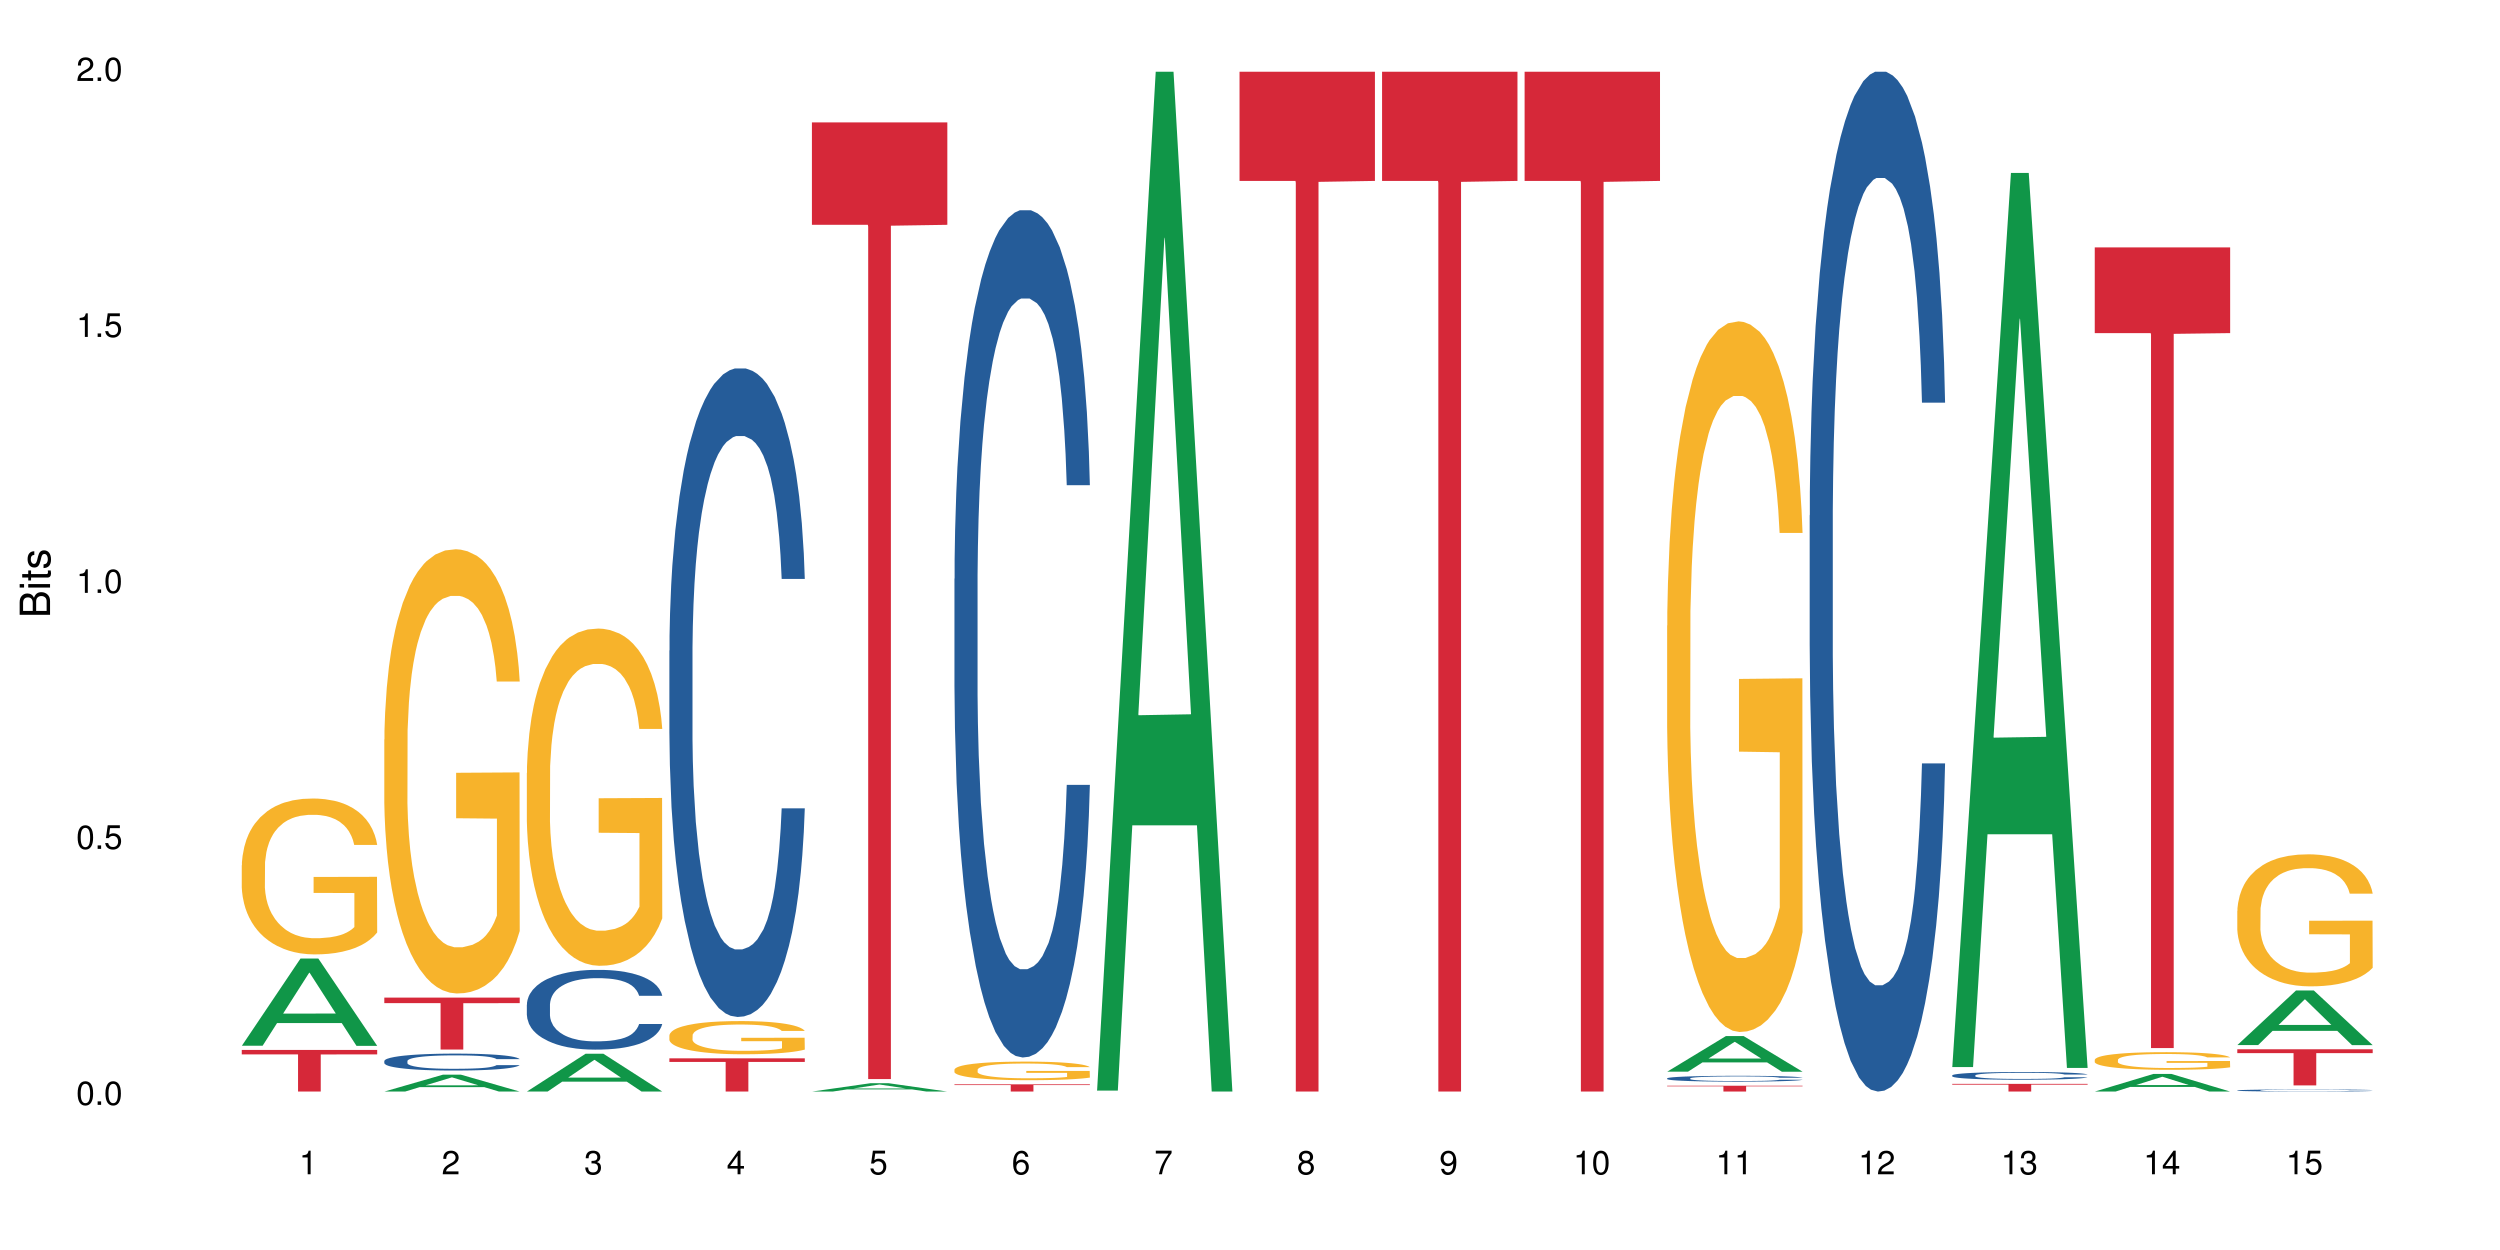 <?xml version="1.0" encoding="UTF-8"?>
<svg xmlns="http://www.w3.org/2000/svg" xmlns:xlink="http://www.w3.org/1999/xlink" width="720pt" height="360pt" viewBox="0 0 720 360" version="1.1">
<defs>
<g>
<symbol overflow="visible" id="glyph0-0">
<path style="stroke:none;" d=""/>
</symbol>
<symbol overflow="visible" id="glyph0-1">
<path style="stroke:none;" d="M 2.641 -6.797 C 2 -6.797 1.422 -6.531 1.078 -6.047 C 0.641 -5.453 0.406 -4.547 0.406 -3.297 C 0.406 -1 1.188 0.219 2.641 0.219 C 4.078 0.219 4.859 -1 4.859 -3.234 C 4.859 -4.562 4.656 -5.438 4.203 -6.047 C 3.844 -6.531 3.281 -6.797 2.641 -6.797 Z M 2.641 -6.047 C 3.547 -6.047 4 -5.125 4 -3.312 C 4 -1.375 3.562 -0.484 2.625 -0.484 C 1.734 -0.484 1.281 -1.422 1.281 -3.281 C 1.281 -5.141 1.734 -6.047 2.641 -6.047 Z M 2.641 -6.047 "/>
</symbol>
<symbol overflow="visible" id="glyph0-2">
<path style="stroke:none;" d="M 1.828 -1 L 0.828 -1 L 0.828 0 L 1.828 0 Z M 1.828 -1 "/>
</symbol>
<symbol overflow="visible" id="glyph0-3">
<path style="stroke:none;" d="M 4.562 -6.797 L 1.062 -6.797 L 0.547 -3.094 L 1.328 -3.094 C 1.719 -3.562 2.047 -3.734 2.578 -3.734 C 3.484 -3.734 4.062 -3.109 4.062 -2.094 C 4.062 -1.125 3.484 -0.531 2.578 -0.531 C 1.828 -0.531 1.375 -0.906 1.188 -1.672 L 0.328 -1.672 C 0.453 -1.109 0.547 -0.844 0.75 -0.594 C 1.125 -0.078 1.828 0.219 2.594 0.219 C 3.969 0.219 4.922 -0.781 4.922 -2.219 C 4.922 -3.562 4.031 -4.484 2.719 -4.484 C 2.25 -4.484 1.859 -4.359 1.469 -4.062 L 1.734 -5.969 L 4.562 -5.969 Z M 4.562 -6.797 "/>
</symbol>
<symbol overflow="visible" id="glyph0-4">
<path style="stroke:none;" d="M 2.484 -4.844 L 2.484 0 L 3.328 0 L 3.328 -6.797 L 2.766 -6.797 C 2.469 -5.75 2.281 -5.609 0.984 -5.453 L 0.984 -4.844 Z M 2.484 -4.844 "/>
</symbol>
<symbol overflow="visible" id="glyph0-5">
<path style="stroke:none;" d="M 4.859 -0.828 L 1.281 -0.828 C 1.359 -1.391 1.672 -1.75 2.5 -2.234 L 3.469 -2.75 C 4.406 -3.266 4.906 -3.969 4.906 -4.812 C 4.906 -5.375 4.672 -5.906 4.266 -6.266 C 3.859 -6.625 3.375 -6.797 2.719 -6.797 C 1.859 -6.797 1.219 -6.5 0.844 -5.922 C 0.609 -5.562 0.5 -5.125 0.484 -4.438 L 1.328 -4.438 C 1.359 -4.906 1.406 -5.188 1.531 -5.406 C 1.75 -5.812 2.188 -6.062 2.703 -6.062 C 3.469 -6.062 4.031 -5.516 4.031 -4.781 C 4.031 -4.25 3.719 -3.797 3.125 -3.438 L 2.234 -2.938 C 0.812 -2.141 0.406 -1.5 0.328 0 L 4.859 0 Z M 4.859 -0.828 "/>
</symbol>
<symbol overflow="visible" id="glyph0-6">
<path style="stroke:none;" d="M 2.125 -3.125 L 2.578 -3.125 C 3.516 -3.125 3.984 -2.703 3.984 -1.891 C 3.984 -1.031 3.469 -0.531 2.578 -0.531 C 1.656 -0.531 1.203 -0.984 1.156 -1.969 L 0.312 -1.969 C 0.344 -1.422 0.438 -1.078 0.609 -0.766 C 0.953 -0.109 1.625 0.219 2.547 0.219 C 3.953 0.219 4.859 -0.609 4.859 -1.906 C 4.859 -2.766 4.516 -3.25 3.703 -3.516 C 4.344 -3.766 4.656 -4.25 4.656 -4.938 C 4.656 -6.109 3.875 -6.797 2.578 -6.797 C 1.203 -6.797 0.484 -6.047 0.453 -4.609 L 1.297 -4.609 C 1.312 -5.016 1.344 -5.25 1.453 -5.453 C 1.641 -5.828 2.062 -6.062 2.594 -6.062 C 3.344 -6.062 3.797 -5.625 3.797 -4.906 C 3.797 -4.422 3.609 -4.141 3.25 -3.984 C 3.016 -3.891 2.719 -3.844 2.125 -3.844 Z M 2.125 -3.125 "/>
</symbol>
<symbol overflow="visible" id="glyph0-7">
<path style="stroke:none;" d="M 3.141 -1.625 L 3.141 0 L 3.984 0 L 3.984 -1.625 L 4.984 -1.625 L 4.984 -2.391 L 3.984 -2.391 L 3.984 -6.797 L 3.359 -6.797 L 0.266 -2.516 L 0.266 -1.625 Z M 3.141 -2.391 L 1 -2.391 L 3.141 -5.359 Z M 3.141 -2.391 "/>
</symbol>
<symbol overflow="visible" id="glyph0-8">
<path style="stroke:none;" d="M 4.781 -5.031 C 4.609 -6.141 3.891 -6.797 2.844 -6.797 C 2.094 -6.797 1.422 -6.438 1.031 -5.828 C 0.609 -5.172 0.406 -4.344 0.406 -3.094 C 0.406 -1.953 0.578 -1.234 0.984 -0.625 C 1.359 -0.078 1.953 0.219 2.703 0.219 C 3.984 0.219 4.922 -0.734 4.922 -2.078 C 4.922 -3.344 4.062 -4.234 2.844 -4.234 C 2.172 -4.234 1.641 -3.969 1.281 -3.469 C 1.281 -5.125 1.828 -6.047 2.797 -6.047 C 3.391 -6.047 3.797 -5.672 3.938 -5.031 Z M 2.734 -3.484 C 3.547 -3.484 4.062 -2.922 4.062 -2 C 4.062 -1.156 3.484 -0.531 2.703 -0.531 C 1.922 -0.531 1.328 -1.188 1.328 -2.047 C 1.328 -2.891 1.906 -3.484 2.734 -3.484 Z M 2.734 -3.484 "/>
</symbol>
<symbol overflow="visible" id="glyph0-9">
<path style="stroke:none;" d="M 4.984 -6.797 L 0.438 -6.797 L 0.438 -5.969 L 4.109 -5.969 C 2.5 -3.656 1.828 -2.234 1.328 0 L 2.219 0 C 2.594 -2.172 3.453 -4.047 4.984 -6.094 Z M 4.984 -6.797 "/>
</symbol>
<symbol overflow="visible" id="glyph0-10">
<path style="stroke:none;" d="M 3.75 -3.578 C 4.453 -4 4.688 -4.344 4.688 -4.984 C 4.688 -6.047 3.844 -6.797 2.641 -6.797 C 1.438 -6.797 0.594 -6.047 0.594 -4.984 C 0.594 -4.359 0.828 -4.016 1.516 -3.578 C 0.734 -3.203 0.359 -2.641 0.359 -1.891 C 0.359 -0.641 1.297 0.219 2.641 0.219 C 3.984 0.219 4.922 -0.641 4.922 -1.875 C 4.922 -2.641 4.531 -3.203 3.75 -3.578 Z M 2.641 -6.047 C 3.359 -6.047 3.812 -5.625 3.812 -4.969 C 3.812 -4.344 3.344 -3.922 2.641 -3.922 C 1.922 -3.922 1.453 -4.344 1.453 -4.984 C 1.453 -5.625 1.922 -6.047 2.641 -6.047 Z M 2.641 -3.203 C 3.484 -3.203 4.062 -2.672 4.062 -1.875 C 4.062 -1.062 3.484 -0.531 2.625 -0.531 C 1.797 -0.531 1.219 -1.078 1.219 -1.875 C 1.219 -2.672 1.797 -3.203 2.641 -3.203 Z M 2.641 -3.203 "/>
</symbol>
<symbol overflow="visible" id="glyph0-11">
<path style="stroke:none;" d="M 0.516 -1.547 C 0.672 -0.438 1.406 0.219 2.438 0.219 C 3.188 0.219 3.859 -0.141 4.266 -0.75 C 4.688 -1.406 4.891 -2.25 4.891 -3.484 C 4.891 -4.625 4.703 -5.359 4.312 -5.953 C 3.938 -6.5 3.344 -6.797 2.594 -6.797 C 1.297 -6.797 0.359 -5.844 0.359 -4.516 C 0.359 -3.25 1.234 -2.344 2.453 -2.344 C 3.094 -2.344 3.562 -2.578 4.016 -3.109 C 4 -1.453 3.469 -0.531 2.5 -0.531 C 1.906 -0.531 1.484 -0.906 1.359 -1.547 Z M 2.578 -6.062 C 3.375 -6.062 3.969 -5.406 3.969 -4.531 C 3.969 -3.688 3.375 -3.094 2.547 -3.094 C 1.734 -3.094 1.234 -3.672 1.234 -4.578 C 1.234 -5.438 1.797 -6.062 2.578 -6.062 Z M 2.578 -6.062 "/>
</symbol>
<symbol overflow="visible" id="glyph1-0">
<path style="stroke:none;" d=""/>
</symbol>
<symbol overflow="visible" id="glyph1-1">
<path style="stroke:none;" d="M 0 -0.953 L 0 -4.891 C 0 -5.719 -0.234 -6.344 -0.734 -6.797 C -1.188 -7.234 -1.812 -7.469 -2.5 -7.469 C -3.547 -7.469 -4.188 -7 -4.625 -5.875 C -4.984 -6.672 -5.641 -7.094 -6.531 -7.094 C -7.156 -7.094 -7.734 -6.859 -8.141 -6.391 C -8.562 -5.938 -8.75 -5.344 -8.75 -4.5 L -8.75 -0.953 Z M -4.984 -2.062 L -7.766 -2.062 L -7.766 -4.219 C -7.766 -4.844 -7.688 -5.203 -7.453 -5.5 C -7.219 -5.812 -6.859 -5.969 -6.375 -5.969 C -5.906 -5.969 -5.531 -5.812 -5.297 -5.5 C -5.062 -5.203 -4.984 -4.844 -4.984 -4.219 Z M -0.984 -2.062 L -4 -2.062 L -4 -4.781 C -4 -5.328 -3.859 -5.688 -3.578 -5.953 C -3.297 -6.219 -2.922 -6.359 -2.484 -6.359 C -2.062 -6.359 -1.688 -6.219 -1.406 -5.953 C -1.109 -5.688 -0.984 -5.328 -0.984 -4.781 Z M -0.984 -2.062 "/>
</symbol>
<symbol overflow="visible" id="glyph1-2">
<path style="stroke:none;" d="M -6.281 -1.797 L -6.281 -0.797 L 0 -0.797 L 0 -1.797 Z M -8.75 -1.797 L -8.75 -0.797 L -7.484 -0.797 L -7.484 -1.797 Z M -8.75 -1.797 "/>
</symbol>
<symbol overflow="visible" id="glyph1-3">
<path style="stroke:none;" d="M -6.281 -3.047 L -6.281 -2.016 L -8.016 -2.016 L -8.016 -1.016 L -6.281 -1.016 L -6.281 -0.172 L -5.469 -0.172 L -5.469 -1.016 L -0.719 -1.016 C -0.078 -1.016 0.281 -1.453 0.281 -2.234 C 0.281 -2.469 0.25 -2.719 0.188 -3.047 L -0.641 -3.047 C -0.609 -2.922 -0.594 -2.766 -0.594 -2.562 C -0.594 -2.141 -0.719 -2.016 -1.156 -2.016 L -5.469 -2.016 L -5.469 -3.047 Z M -6.281 -3.047 "/>
</symbol>
<symbol overflow="visible" id="glyph1-4">
<path style="stroke:none;" d="M -4.531 -5.25 C -5.766 -5.25 -6.469 -4.422 -6.469 -2.969 C -6.469 -1.516 -5.719 -0.562 -4.547 -0.562 C -3.562 -0.562 -3.094 -1.062 -2.734 -2.562 L -2.516 -3.484 C -2.344 -4.188 -2.094 -4.469 -1.625 -4.469 C -1.047 -4.469 -0.641 -3.875 -0.641 -3 C -0.641 -2.453 -0.797 -2 -1.062 -1.75 C -1.25 -1.594 -1.422 -1.531 -1.875 -1.469 L -1.875 -0.406 C -0.422 -0.453 0.281 -1.266 0.281 -2.922 C 0.281 -4.5 -0.5 -5.516 -1.719 -5.516 C -2.656 -5.516 -3.172 -4.984 -3.469 -3.734 L -3.703 -2.766 C -3.891 -1.953 -4.156 -1.609 -4.594 -1.609 C -5.172 -1.609 -5.547 -2.125 -5.547 -2.938 C -5.547 -3.75 -5.203 -4.172 -4.531 -4.203 Z M -4.531 -5.25 "/>
</symbol>
</g>
</defs>
<g id="surface24234">
<rect x="0" y="0" width="720" height="360" style="fill:rgb(100%,100%,100%);fill-opacity:1;stroke:none;"/>
<path style=" stroke:none;fill-rule:nonzero;fill:rgb(6.275%,58.824%,28.235%);fill-opacity:1;" d="M 69.629 301.18 L 69.672 301.156 L 86.547 276.051 L 91.672 276.051 L 108.629 301.203 L 102.668 301.203 L 98.418 294.637 L 79.797 294.637 L 75.629 301.18 L 69.629 301.18 L 81.586 291.922 L 96.711 291.898 L 89.172 280.16 L 89.086 280.137 L 89.004 280.207 L 81.547 291.898 L 81.586 291.922 Z M 69.629 301.18 "/>
<path style=" stroke:none;fill-rule:nonzero;fill:rgb(96.863%,70.196%,16.863%);fill-opacity:1;" d="M 69.629 249.199 L 69.676 249.16 L 69.676 248.34 L 69.867 246.492 L 70.344 243.949 L 70.961 241.859 L 71.625 240.219 L 72.055 239.359 L 72.77 238.129 L 73.387 237.227 L 74.957 235.379 L 76.953 233.656 L 78.047 232.922 L 79.285 232.223 L 81.043 231.445 L 81.852 231.156 L 84.324 230.5 L 87.133 230.09 L 90.223 229.969 L 91.648 230.008 L 93.598 230.172 L 96.262 230.625 L 97.785 231.035 L 98.973 231.445 L 100.211 231.977 L 101.73 232.797 L 103.16 233.781 L 104.301 234.766 L 105.441 235.996 L 106.391 237.309 L 107.199 238.742 L 107.914 240.465 L 108.344 241.902 L 108.629 243.336 L 102.016 243.336 L 101.637 241.902 L 101.207 240.793 L 100.496 239.441 L 99.781 238.457 L 99.066 237.676 L 97.738 236.609 L 96.594 235.953 L 95.168 235.379 L 93.789 235.012 L 92.219 234.766 L 91.27 234.684 L 88.746 234.684 L 86.465 234.969 L 85.133 235.297 L 84.184 235.625 L 82.852 236.242 L 82.043 236.734 L 81.566 237.062 L 80.141 238.332 L 79.188 239.48 L 78.664 240.262 L 78 241.492 L 77.523 242.598 L 77 244.238 L 76.715 245.469 L 76.336 248.258 L 76.289 255.637 L 76.43 257.195 L 76.715 258.879 L 77.098 260.355 L 77.668 261.914 L 78.238 263.102 L 79.234 264.699 L 80.094 265.766 L 80.758 266.465 L 82.043 267.57 L 82.566 267.941 L 83.801 268.68 L 85.086 269.254 L 86.656 269.746 L 87.844 269.992 L 89.746 270.195 L 92.172 270.195 L 95.027 269.949 L 96.832 269.621 L 98.07 269.293 L 98.879 269.008 L 99.875 268.555 L 100.59 268.145 L 101.258 267.695 L 102.062 266.996 L 102.062 257.195 L 90.316 257.156 L 90.316 252.562 L 108.578 252.523 L 108.629 268.555 L 107.629 269.664 L 106.391 270.73 L 105.203 271.551 L 103.965 272.246 L 102.207 273.027 L 100.781 273.52 L 98.594 274.09 L 96.594 274.461 L 94.504 274.707 L 92.648 274.828 L 90.461 274.871 L 88.512 274.789 L 86.418 274.543 L 84.754 274.215 L 83.23 273.805 L 81.711 273.273 L 79.809 272.41 L 78.57 271.715 L 77.285 270.852 L 76.004 269.828 L 74.859 268.719 L 74.102 267.859 L 73.34 266.875 L 72.531 265.645 L 71.77 264.25 L 71.199 262.98 L 70.676 261.543 L 70.297 260.191 L 69.914 258.344 L 69.723 256.867 L 69.629 255.598 Z M 69.629 249.199 "/>
<path style=" stroke:none;fill-rule:nonzero;fill:rgb(83.922%,15.686%,22.353%);fill-opacity:1;" d="M 69.629 302.383 L 108.629 302.383 L 108.629 303.668 L 92.375 303.68 L 92.375 314.371 L 85.836 314.371 L 85.836 303.688 L 85.742 303.668 L 69.629 303.668 Z M 69.629 302.383 "/>
<path style=" stroke:none;fill-rule:nonzero;fill:rgb(6.275%,58.824%,28.235%);fill-opacity:1;" d="M 110.68 314.367 L 110.723 314.363 L 127.598 309.496 L 132.719 309.496 L 149.68 314.371 L 143.719 314.371 L 139.469 313.098 L 120.848 313.098 L 116.68 314.367 L 110.68 314.367 L 122.637 312.574 L 137.762 312.566 L 130.223 310.293 L 130.137 310.289 L 130.055 310.305 L 122.598 312.566 L 122.637 312.574 Z M 110.68 314.367 "/>
<path style=" stroke:none;fill-rule:nonzero;fill:rgb(14.51%,36.078%,60%);fill-opacity:1;" d="M 110.68 305.566 L 110.727 305.562 L 110.727 305.453 L 110.871 305.285 L 111.203 305.07 L 111.535 304.926 L 112.391 304.66 L 113.582 304.406 L 114.816 304.211 L 115.723 304.094 L 116.531 304.008 L 118.383 303.84 L 119.574 303.758 L 120.859 303.68 L 122.426 303.605 L 123.57 303.562 L 126.137 303.488 L 128.039 303.457 L 129.512 303.445 L 132.699 303.445 L 134.602 303.465 L 135.98 303.484 L 137.504 303.52 L 138.789 303.562 L 141.023 303.66 L 143.02 303.785 L 143.922 303.855 L 145.352 303.992 L 146.445 304.125 L 147.207 304.242 L 148.062 304.406 L 148.82 304.609 L 149.395 304.836 L 149.68 305.027 L 143.02 305.027 L 142.688 304.848 L 142.305 304.711 L 141.594 304.527 L 140.879 304.398 L 139.883 304.27 L 138.977 304.184 L 137.742 304.102 L 136.648 304.047 L 135.504 304.008 L 134.41 303.98 L 132.32 303.953 L 129.895 303.953 L 128.988 303.961 L 127.137 303.996 L 126.137 304.027 L 124.711 304.09 L 123.711 304.148 L 122.523 304.238 L 121.715 304.312 L 120.715 304.43 L 120 304.531 L 119.191 304.68 L 118.719 304.789 L 118.289 304.914 L 117.91 305.062 L 117.625 305.219 L 117.434 305.383 L 117.34 305.543 L 117.34 306.234 L 117.434 306.395 L 117.672 306.582 L 118.289 306.852 L 119.191 307.09 L 120.238 307.277 L 121.238 307.41 L 121.809 307.473 L 122.57 307.543 L 123.758 307.633 L 125.473 307.723 L 126.469 307.758 L 127.992 307.793 L 129.562 307.809 L 131.652 307.809 L 133.508 307.793 L 134.746 307.77 L 136.027 307.734 L 137.789 307.66 L 138.883 307.586 L 139.832 307.504 L 140.547 307.418 L 141.023 307.348 L 141.734 307.211 L 142.305 307.059 L 142.734 306.902 L 143.02 306.75 L 149.68 306.75 L 149.395 306.93 L 148.965 307.102 L 148.535 307.23 L 147.871 307.387 L 147.109 307.523 L 146.016 307.68 L 145.113 307.785 L 143.922 307.895 L 142.828 307.98 L 141.641 308.055 L 139.883 308.145 L 138.738 308.188 L 137.504 308.23 L 136.027 308.266 L 134.176 308.297 L 132.176 308.312 L 130.32 308.316 L 128.324 308.309 L 126.852 308.293 L 124.898 308.25 L 122.473 308.172 L 120.715 308.086 L 119.336 308 L 118.148 307.914 L 116.816 307.793 L 115.102 307.598 L 114.059 307.445 L 113.344 307.32 L 112.535 307.148 L 111.965 306.992 L 111.297 306.742 L 110.824 306.426 L 110.68 306.18 Z M 110.68 305.566 "/>
<path style=" stroke:none;fill-rule:nonzero;fill:rgb(96.863%,70.196%,16.863%);fill-opacity:1;" d="M 110.68 212.984 L 110.727 212.867 L 110.727 210.531 L 110.918 205.273 L 111.395 198.027 L 112.012 192.07 L 112.676 187.395 L 113.105 184.941 L 113.82 181.438 L 114.438 178.867 L 116.008 173.609 L 118.004 168.699 L 119.098 166.598 L 120.336 164.613 L 122.094 162.391 L 122.902 161.574 L 125.375 159.703 L 128.18 158.535 L 131.273 158.184 L 132.699 158.301 L 134.648 158.77 L 137.312 160.055 L 138.836 161.223 L 140.023 162.391 L 141.262 163.91 L 142.781 166.246 L 144.207 169.051 L 145.352 171.855 L 146.492 175.359 L 147.441 179.102 L 148.25 183.188 L 148.965 188.098 L 149.395 192.188 L 149.68 196.277 L 143.066 196.277 L 142.688 192.188 L 142.258 189.031 L 141.547 185.176 L 140.832 182.371 L 140.117 180.152 L 138.789 177.113 L 137.645 175.246 L 136.219 173.609 L 134.84 172.559 L 133.27 171.855 L 132.32 171.621 L 129.797 171.621 L 127.516 172.441 L 126.184 173.375 L 125.234 174.309 L 123.902 176.062 L 123.094 177.465 L 122.617 178.398 L 121.191 182.02 L 120.238 185.293 L 119.715 187.512 L 119.051 191.02 L 118.574 194.172 L 118.051 198.848 L 117.766 202.352 L 117.387 210.297 L 117.34 231.328 L 117.48 235.766 L 117.766 240.559 L 118.148 244.766 L 118.719 249.203 L 119.289 252.594 L 120.285 257.148 L 121.145 260.188 L 121.809 262.172 L 123.094 265.328 L 123.617 266.379 L 124.852 268.484 L 126.137 270.117 L 127.707 271.52 L 128.895 272.223 L 130.797 272.805 L 133.223 272.805 L 136.078 272.105 L 137.883 271.172 L 139.121 270.234 L 139.93 269.418 L 140.926 268.133 L 141.641 266.965 L 142.305 265.68 L 143.113 263.691 L 143.113 235.766 L 131.367 235.652 L 131.367 222.566 L 149.629 222.449 L 149.68 268.133 L 148.68 271.285 L 147.441 274.324 L 146.254 276.66 L 145.016 278.648 L 143.258 280.867 L 141.832 282.27 L 139.645 283.906 L 137.645 284.957 L 135.555 285.66 L 133.699 286.008 L 131.512 286.125 L 129.562 285.891 L 127.469 285.191 L 125.805 284.258 L 124.281 283.086 L 122.762 281.57 L 120.859 279.117 L 119.621 277.129 L 118.336 274.676 L 117.055 271.754 L 115.91 268.602 L 115.152 266.145 L 114.391 263.344 L 113.582 259.836 L 112.82 255.863 L 112.25 252.242 L 111.727 248.152 L 111.348 244.297 L 110.965 239.039 L 110.773 234.832 L 110.68 231.211 Z M 110.68 212.984 "/>
<path style=" stroke:none;fill-rule:nonzero;fill:rgb(83.922%,15.686%,22.353%);fill-opacity:1;" d="M 110.68 287.305 L 149.68 287.305 L 149.68 288.906 L 133.426 288.922 L 133.426 302.266 L 126.887 302.266 L 126.887 288.934 L 126.793 288.906 L 110.68 288.906 Z M 110.68 287.305 "/>
<path style=" stroke:none;fill-rule:nonzero;fill:rgb(6.275%,58.824%,28.235%);fill-opacity:1;" d="M 151.73 314.359 L 151.773 314.352 L 168.648 303.477 L 173.77 303.477 L 190.73 314.371 L 184.77 314.371 L 180.52 311.527 L 161.898 311.527 L 157.73 314.359 L 151.73 314.359 L 163.688 310.352 L 178.812 310.34 L 171.27 305.258 L 171.188 305.246 L 171.105 305.277 L 163.648 310.34 L 163.688 310.352 Z M 151.73 314.359 "/>
<path style=" stroke:none;fill-rule:nonzero;fill:rgb(14.51%,36.078%,60%);fill-opacity:1;" d="M 151.73 289.324 L 151.777 289.305 L 151.777 288.801 L 151.922 288 L 152.254 286.992 L 152.586 286.301 L 153.441 285.062 L 154.633 283.867 L 155.867 282.941 L 156.773 282.395 L 157.582 281.977 L 159.434 281.199 L 160.625 280.801 L 161.91 280.445 L 163.477 280.086 L 164.617 279.875 L 167.188 279.539 L 169.09 279.395 L 170.562 279.332 L 173.75 279.332 L 175.652 279.414 L 177.031 279.52 L 178.555 279.688 L 179.84 279.875 L 182.074 280.34 L 184.07 280.926 L 184.973 281.262 L 186.402 281.914 L 187.496 282.543 L 188.254 283.09 L 189.113 283.867 L 189.871 284.809 L 190.445 285.879 L 190.73 286.785 L 184.07 286.785 L 183.738 285.945 L 183.355 285.293 L 182.645 284.434 L 181.93 283.824 L 180.934 283.215 L 180.027 282.816 L 178.793 282.418 L 177.699 282.164 L 176.555 281.977 L 175.461 281.852 L 173.371 281.723 L 170.945 281.723 L 170.039 281.766 L 168.188 281.934 L 167.188 282.082 L 165.762 282.375 L 164.762 282.648 L 163.574 283.066 L 162.766 283.426 L 161.766 283.969 L 161.051 284.453 L 160.242 285.145 L 159.77 285.672 L 159.34 286.258 L 158.961 286.953 L 158.676 287.688 L 158.484 288.465 L 158.391 289.219 L 158.391 292.473 L 158.484 293.227 L 158.723 294.109 L 159.34 295.391 L 160.242 296.504 L 161.289 297.387 L 162.289 298.016 L 162.859 298.309 L 163.621 298.645 L 164.809 299.066 L 166.52 299.484 L 167.52 299.652 L 169.043 299.82 L 170.613 299.906 L 172.703 299.906 L 174.559 299.82 L 175.797 299.715 L 177.078 299.547 L 178.84 299.191 L 179.934 298.855 L 180.883 298.457 L 181.598 298.059 L 182.074 297.723 L 182.785 297.07 L 183.355 296.355 L 183.785 295.621 L 184.07 294.906 L 190.73 294.906 L 190.445 295.746 L 190.016 296.566 L 189.586 297.176 L 188.922 297.91 L 188.16 298.562 L 187.066 299.297 L 186.164 299.777 L 184.973 300.305 L 183.879 300.703 L 182.691 301.059 L 180.934 301.48 L 179.789 301.688 L 178.555 301.879 L 177.078 302.047 L 175.227 302.191 L 173.227 302.277 L 171.371 302.297 L 169.375 302.254 L 167.902 302.172 L 165.949 301.984 L 163.523 301.605 L 161.766 301.207 L 160.387 300.809 L 159.199 300.387 L 157.867 299.82 L 156.152 298.898 L 155.105 298.184 L 154.395 297.594 L 153.586 296.777 L 153.016 296.043 L 152.348 294.867 L 151.875 293.375 L 151.73 292.223 Z M 151.73 289.324 "/>
<path style=" stroke:none;fill-rule:nonzero;fill:rgb(96.863%,70.196%,16.863%);fill-opacity:1;" d="M 151.73 222.625 L 151.777 222.535 L 151.777 220.762 L 151.969 216.77 L 152.445 211.27 L 153.062 206.746 L 153.727 203.199 L 154.156 201.336 L 154.871 198.672 L 155.488 196.723 L 157.059 192.73 L 159.055 189.004 L 160.148 187.406 L 161.387 185.898 L 163.145 184.215 L 163.953 183.594 L 166.426 182.176 L 169.23 181.289 L 172.324 181.023 L 173.75 181.109 L 175.699 181.465 L 178.363 182.441 L 179.887 183.328 L 181.074 184.215 L 182.312 185.367 L 183.832 187.141 L 185.258 189.27 L 186.402 191.398 L 187.543 194.062 L 188.492 196.898 L 189.301 200.004 L 190.016 203.73 L 190.445 206.836 L 190.73 209.938 L 184.117 209.938 L 183.738 206.836 L 183.309 204.438 L 182.598 201.512 L 181.883 199.383 L 181.168 197.699 L 179.84 195.391 L 178.695 193.973 L 177.27 192.73 L 175.891 191.934 L 174.32 191.398 L 173.371 191.223 L 170.848 191.223 L 168.566 191.844 L 167.234 192.555 L 166.285 193.262 L 164.953 194.594 L 164.145 195.656 L 163.668 196.367 L 162.242 199.117 L 161.289 201.602 L 160.766 203.285 L 160.102 205.945 L 159.625 208.344 L 159.102 211.891 L 158.816 214.551 L 158.438 220.582 L 158.391 236.551 L 158.531 239.922 L 158.816 243.559 L 159.199 246.75 L 159.77 250.121 L 160.34 252.695 L 161.336 256.152 L 162.195 258.461 L 162.859 259.969 L 164.145 262.363 L 164.668 263.16 L 165.902 264.758 L 167.188 266 L 168.758 267.062 L 169.945 267.598 L 171.848 268.039 L 174.273 268.039 L 177.129 267.508 L 178.934 266.797 L 180.172 266.086 L 180.98 265.469 L 181.977 264.492 L 182.691 263.605 L 183.355 262.629 L 184.164 261.121 L 184.164 239.922 L 172.418 239.832 L 172.418 229.898 L 190.68 229.809 L 190.73 264.492 L 189.73 266.887 L 188.492 269.191 L 187.305 270.965 L 186.066 272.473 L 184.309 274.16 L 182.883 275.223 L 180.695 276.465 L 178.695 277.266 L 176.605 277.797 L 174.75 278.062 L 172.562 278.152 L 170.613 277.973 L 168.52 277.441 L 166.855 276.73 L 165.332 275.844 L 163.812 274.691 L 161.91 272.828 L 160.672 271.32 L 159.387 269.457 L 158.105 267.242 L 156.961 264.848 L 156.203 262.984 L 155.441 260.855 L 154.633 258.191 L 153.871 255.176 L 153.301 252.426 L 152.777 249.324 L 152.398 246.395 L 152.016 242.402 L 151.824 239.211 L 151.73 236.461 Z M 151.73 222.625 "/>
<path style=" stroke:none;fill-rule:nonzero;fill:rgb(14.51%,36.078%,60%);fill-opacity:1;" d="M 192.781 187.387 L 192.828 187.219 L 192.828 183.121 L 192.973 176.633 L 193.305 168.438 L 193.637 162.805 L 194.492 152.73 L 195.684 143 L 196.918 135.488 L 197.824 131.051 L 198.633 127.637 L 200.484 121.32 L 201.676 118.078 L 202.957 115.176 L 204.527 112.273 L 205.668 110.566 L 208.238 107.832 L 210.141 106.637 L 211.613 106.125 L 214.801 106.125 L 216.703 106.809 L 218.082 107.664 L 219.605 109.027 L 220.887 110.566 L 223.125 114.32 L 225.121 119.102 L 226.023 121.832 L 227.453 127.125 L 228.547 132.246 L 229.305 136.684 L 230.164 143 L 230.922 150.684 L 231.496 159.391 L 231.781 166.73 L 225.121 166.73 L 224.789 159.902 L 224.406 154.609 L 223.695 147.609 L 222.98 142.66 L 221.984 137.711 L 221.078 134.465 L 219.844 131.223 L 218.75 129.172 L 217.605 127.637 L 216.512 126.613 L 214.422 125.59 L 211.996 125.59 L 211.09 125.93 L 209.238 127.297 L 208.238 128.492 L 206.812 130.879 L 205.812 133.102 L 204.625 136.516 L 203.816 139.418 L 202.816 143.855 L 202.102 147.781 L 201.293 153.414 L 200.82 157.684 L 200.391 162.465 L 200.012 168.098 L 199.727 174.07 L 199.535 180.387 L 199.441 186.535 L 199.441 212.996 L 199.535 219.141 L 199.773 226.312 L 200.391 236.727 L 201.293 245.773 L 202.34 252.945 L 203.34 258.066 L 203.91 260.453 L 204.672 263.188 L 205.859 266.602 L 207.57 270.016 L 208.57 271.383 L 210.094 272.746 L 211.664 273.43 L 213.754 273.43 L 215.609 272.746 L 216.848 271.895 L 218.129 270.527 L 219.891 267.625 L 220.984 264.895 L 221.934 261.648 L 222.648 258.406 L 223.125 255.676 L 223.836 250.383 L 224.406 244.578 L 224.836 238.602 L 225.121 232.797 L 231.781 232.797 L 231.496 239.629 L 231.066 246.285 L 230.637 251.234 L 229.973 257.211 L 229.211 262.504 L 228.117 268.48 L 227.215 272.406 L 226.023 276.672 L 224.93 279.918 L 223.742 282.82 L 221.984 286.234 L 220.84 287.941 L 219.605 289.477 L 218.129 290.844 L 216.277 292.039 L 214.277 292.719 L 212.422 292.891 L 210.426 292.551 L 208.953 291.867 L 207 290.332 L 204.574 287.258 L 202.816 284.016 L 201.438 280.77 L 200.25 277.355 L 198.918 272.746 L 197.203 265.234 L 196.156 259.43 L 195.445 254.652 L 194.637 247.992 L 194.066 242.016 L 193.398 232.457 L 192.926 220.336 L 192.781 210.945 Z M 192.781 187.387 "/>
<path style=" stroke:none;fill-rule:nonzero;fill:rgb(96.863%,70.196%,16.863%);fill-opacity:1;" d="M 192.781 298.164 L 192.828 298.156 L 192.828 297.98 L 193.02 297.59 L 193.496 297.047 L 194.113 296.602 L 194.777 296.254 L 195.207 296.07 L 195.922 295.809 L 196.539 295.617 L 198.109 295.223 L 200.105 294.855 L 201.199 294.699 L 202.438 294.551 L 204.195 294.387 L 205.004 294.324 L 207.477 294.184 L 210.281 294.098 L 213.375 294.07 L 214.801 294.078 L 216.75 294.113 L 219.414 294.211 L 220.938 294.297 L 222.125 294.387 L 223.363 294.5 L 224.883 294.672 L 226.309 294.883 L 227.453 295.094 L 228.594 295.355 L 229.543 295.633 L 230.352 295.938 L 231.066 296.305 L 231.496 296.613 L 231.781 296.918 L 225.168 296.918 L 224.789 296.613 L 224.359 296.375 L 223.648 296.086 L 222.934 295.879 L 222.219 295.711 L 220.887 295.484 L 219.746 295.344 L 218.32 295.223 L 216.941 295.145 L 215.371 295.094 L 214.422 295.074 L 211.898 295.074 L 209.617 295.137 L 208.285 295.207 L 207.336 295.277 L 206.004 295.406 L 205.195 295.512 L 204.719 295.582 L 203.293 295.852 L 202.34 296.098 L 201.816 296.262 L 201.152 296.523 L 200.676 296.762 L 200.152 297.109 L 199.867 297.371 L 199.488 297.965 L 199.441 299.535 L 199.582 299.867 L 199.867 300.227 L 200.25 300.539 L 200.82 300.871 L 201.391 301.125 L 202.387 301.465 L 203.246 301.691 L 203.91 301.84 L 205.195 302.078 L 205.719 302.156 L 206.953 302.312 L 208.238 302.434 L 209.809 302.539 L 210.996 302.594 L 212.898 302.637 L 215.324 302.637 L 218.18 302.582 L 219.984 302.512 L 221.223 302.445 L 222.031 302.383 L 223.027 302.285 L 223.742 302.199 L 224.406 302.102 L 225.215 301.953 L 225.215 299.867 L 213.469 299.859 L 213.469 298.883 L 231.73 298.871 L 231.781 302.285 L 230.781 302.523 L 229.543 302.75 L 228.355 302.922 L 227.117 303.07 L 225.359 303.238 L 223.934 303.344 L 221.746 303.465 L 219.746 303.543 L 217.656 303.598 L 215.801 303.621 L 213.613 303.633 L 211.664 303.613 L 209.57 303.562 L 207.906 303.492 L 206.383 303.402 L 204.859 303.289 L 202.957 303.105 L 201.723 302.957 L 200.438 302.773 L 199.152 302.559 L 198.012 302.32 L 197.25 302.137 L 196.492 301.93 L 195.684 301.668 L 194.922 301.371 L 194.352 301.098 L 193.828 300.793 L 193.445 300.504 L 193.066 300.113 L 192.875 299.797 L 192.781 299.527 Z M 192.781 298.164 "/>
<path style=" stroke:none;fill-rule:nonzero;fill:rgb(83.922%,15.686%,22.353%);fill-opacity:1;" d="M 192.781 304.809 L 231.781 304.809 L 231.781 305.832 L 215.527 305.844 L 215.527 314.371 L 208.988 314.371 L 208.988 305.852 L 208.891 305.832 L 192.781 305.832 Z M 192.781 304.809 "/>
<path style=" stroke:none;fill-rule:nonzero;fill:rgb(6.275%,58.824%,28.235%);fill-opacity:1;" d="M 233.832 314.367 L 233.875 314.367 L 250.746 311.957 L 255.871 311.957 L 272.832 314.371 L 266.871 314.371 L 262.621 313.742 L 244 313.742 L 239.832 314.367 L 233.832 314.367 L 245.789 313.48 L 260.914 313.477 L 253.371 312.352 L 253.289 312.348 L 253.207 312.355 L 245.75 313.477 L 245.789 313.48 Z M 233.832 314.367 "/>
<path style=" stroke:none;fill-rule:nonzero;fill:rgb(83.922%,15.686%,22.353%);fill-opacity:1;" d="M 233.832 35.254 L 272.832 35.254 L 272.832 64.746 L 256.578 65.004 L 256.578 310.777 L 250.039 310.777 L 250.039 65.266 L 249.941 64.746 L 233.832 64.746 Z M 233.832 35.254 "/>
<path style=" stroke:none;fill-rule:nonzero;fill:rgb(14.51%,36.078%,60%);fill-opacity:1;" d="M 274.883 166.719 L 274.93 166.496 L 274.93 161.145 L 275.074 152.668 L 275.406 141.961 L 275.738 134.602 L 276.594 121.441 L 277.785 108.727 L 279.02 98.914 L 279.926 93.113 L 280.734 88.652 L 282.586 80.398 L 283.777 76.16 L 285.059 72.371 L 286.629 68.578 L 287.77 66.348 L 290.34 62.777 L 292.242 61.219 L 293.715 60.547 L 296.902 60.547 L 298.805 61.441 L 300.184 62.555 L 301.707 64.34 L 302.988 66.348 L 305.227 71.254 L 307.223 77.5 L 308.125 81.07 L 309.555 87.984 L 310.648 94.676 L 311.406 100.473 L 312.266 108.727 L 313.023 118.766 L 313.594 130.141 L 313.883 139.73 L 307.223 139.73 L 306.891 130.809 L 306.508 123.895 L 305.797 114.75 L 305.082 108.281 L 304.082 101.812 L 303.18 97.574 L 301.945 93.336 L 300.852 90.66 L 299.707 88.652 L 298.613 87.312 L 296.523 85.977 L 294.098 85.977 L 293.191 86.422 L 291.34 88.207 L 290.34 89.77 L 288.914 92.891 L 287.914 95.789 L 286.727 100.25 L 285.918 104.043 L 284.918 109.844 L 284.203 114.973 L 283.395 122.332 L 282.922 127.91 L 282.492 134.152 L 282.113 141.516 L 281.828 149.32 L 281.637 157.574 L 281.539 165.605 L 281.539 200.176 L 281.637 208.207 L 281.875 217.574 L 282.492 231.18 L 283.395 243 L 284.441 252.371 L 285.441 259.062 L 286.012 262.184 L 286.773 265.754 L 287.961 270.215 L 289.672 274.676 L 290.672 276.457 L 292.195 278.242 L 293.762 279.137 L 295.855 279.137 L 297.711 278.242 L 298.949 277.129 L 300.23 275.344 L 301.992 271.551 L 303.086 267.984 L 304.035 263.746 L 304.75 259.508 L 305.227 255.938 L 305.938 249.023 L 306.508 241.441 L 306.938 233.633 L 307.223 226.051 L 313.883 226.051 L 313.594 234.973 L 313.168 243.672 L 312.738 250.141 L 312.074 257.945 L 311.312 264.859 L 310.219 272.668 L 309.316 277.797 L 308.125 283.375 L 307.031 287.609 L 305.844 291.402 L 304.082 295.863 L 302.941 298.094 L 301.707 300.102 L 300.23 301.887 L 298.375 303.449 L 296.379 304.34 L 294.523 304.562 L 292.527 304.117 L 291.051 303.223 L 289.102 301.219 L 286.676 297.203 L 284.918 292.965 L 283.539 288.727 L 282.348 284.266 L 281.02 278.242 L 279.305 268.43 L 278.258 260.844 L 277.547 254.602 L 276.738 245.902 L 276.168 238.094 L 275.5 225.605 L 275.027 209.766 L 274.883 197.5 Z M 274.883 166.719 "/>
<path style=" stroke:none;fill-rule:nonzero;fill:rgb(96.863%,70.196%,16.863%);fill-opacity:1;" d="M 274.883 308.039 L 274.93 308.031 L 274.93 307.934 L 275.121 307.715 L 275.598 307.41 L 276.215 307.16 L 276.879 306.965 L 277.309 306.863 L 278.023 306.715 L 278.641 306.609 L 280.211 306.387 L 282.207 306.184 L 283.301 306.094 L 284.539 306.012 L 286.297 305.918 L 287.105 305.883 L 289.578 305.805 L 292.383 305.758 L 295.477 305.742 L 296.902 305.746 L 298.852 305.766 L 301.516 305.82 L 303.039 305.871 L 304.227 305.918 L 305.465 305.98 L 306.984 306.082 L 308.41 306.199 L 309.555 306.316 L 310.695 306.461 L 311.645 306.617 L 312.453 306.789 L 313.168 306.996 L 313.594 307.168 L 313.883 307.34 L 307.27 307.34 L 306.891 307.168 L 306.461 307.035 L 305.75 306.871 L 305.035 306.754 L 304.32 306.664 L 302.988 306.535 L 301.848 306.457 L 300.422 306.387 L 299.043 306.344 L 297.473 306.316 L 296.523 306.305 L 294 306.305 L 291.719 306.34 L 290.387 306.379 L 289.438 306.418 L 288.105 306.492 L 287.297 306.551 L 286.82 306.59 L 285.395 306.742 L 284.441 306.879 L 283.918 306.973 L 283.254 307.117 L 282.777 307.25 L 282.254 307.445 L 281.969 307.594 L 281.59 307.926 L 281.539 308.805 L 281.684 308.992 L 281.969 309.191 L 282.348 309.367 L 282.922 309.555 L 283.492 309.695 L 284.488 309.887 L 285.344 310.016 L 286.012 310.098 L 287.297 310.23 L 287.82 310.273 L 289.055 310.363 L 290.34 310.43 L 291.91 310.488 L 293.098 310.52 L 295 310.543 L 297.426 310.543 L 300.277 310.516 L 302.086 310.477 L 303.324 310.438 L 304.133 310.402 L 305.129 310.348 L 305.844 310.297 L 306.508 310.246 L 307.316 310.16 L 307.316 308.992 L 295.57 308.988 L 295.57 308.438 L 313.832 308.434 L 313.883 310.348 L 312.883 310.48 L 311.645 310.605 L 310.457 310.703 L 309.219 310.789 L 307.461 310.883 L 306.035 310.941 L 303.848 311.008 L 301.848 311.051 L 299.758 311.082 L 297.902 311.098 L 295.715 311.102 L 293.762 311.09 L 291.672 311.062 L 290.008 311.023 L 288.484 310.973 L 286.961 310.91 L 285.059 310.809 L 283.824 310.723 L 282.539 310.621 L 281.254 310.5 L 280.113 310.367 L 279.352 310.266 L 278.594 310.148 L 277.785 310 L 277.023 309.832 L 276.453 309.684 L 275.93 309.512 L 275.547 309.348 L 275.168 309.129 L 274.977 308.953 L 274.883 308.801 Z M 274.883 308.039 "/>
<path style=" stroke:none;fill-rule:nonzero;fill:rgb(83.922%,15.686%,22.353%);fill-opacity:1;" d="M 274.883 312.281 L 313.883 312.281 L 313.883 312.504 L 297.629 312.508 L 297.629 314.371 L 291.09 314.371 L 291.09 312.508 L 290.992 312.504 L 274.883 312.504 Z M 274.883 312.281 "/>
<path style=" stroke:none;fill-rule:nonzero;fill:rgb(6.275%,58.824%,28.235%);fill-opacity:1;" d="M 315.934 314.094 L 315.977 313.82 L 332.848 20.664 L 337.973 20.664 L 354.93 314.371 L 348.973 314.371 L 344.723 237.703 L 326.102 237.703 L 321.934 314.094 L 315.934 314.094 L 327.891 205.988 L 343.016 205.711 L 335.473 68.648 L 335.391 68.375 L 335.309 69.199 L 327.848 205.711 L 327.891 205.988 Z M 315.934 314.094 "/>
<path style=" stroke:none;fill-rule:nonzero;fill:rgb(83.922%,15.686%,22.353%);fill-opacity:1;" d="M 356.984 20.664 L 395.98 20.664 L 395.98 52.102 L 379.73 52.379 L 379.73 314.371 L 373.191 314.371 L 373.191 52.652 L 373.094 52.102 L 356.984 52.102 Z M 356.984 20.664 "/>
<path style=" stroke:none;fill-rule:nonzero;fill:rgb(83.922%,15.686%,22.353%);fill-opacity:1;" d="M 398.035 20.664 L 437.031 20.664 L 437.031 52.102 L 420.781 52.379 L 420.781 314.371 L 414.242 314.371 L 414.242 52.652 L 414.145 52.102 L 398.035 52.102 Z M 398.035 20.664 "/>
<path style=" stroke:none;fill-rule:nonzero;fill:rgb(83.922%,15.686%,22.353%);fill-opacity:1;" d="M 439.086 20.664 L 478.082 20.664 L 478.082 52.102 L 461.832 52.379 L 461.832 314.371 L 455.293 314.371 L 455.293 52.652 L 455.195 52.102 L 439.086 52.102 Z M 439.086 20.664 "/>
<path style=" stroke:none;fill-rule:nonzero;fill:rgb(6.275%,58.824%,28.235%);fill-opacity:1;" d="M 480.137 308.645 L 480.18 308.633 L 497.051 298.395 L 502.176 298.395 L 519.133 308.652 L 513.176 308.652 L 508.926 305.977 L 490.301 305.977 L 486.137 308.645 L 480.137 308.645 L 492.094 304.867 L 507.219 304.859 L 499.676 300.07 L 499.594 300.062 L 499.512 300.09 L 492.051 304.859 L 492.094 304.867 Z M 480.137 308.645 "/>
<path style=" stroke:none;fill-rule:nonzero;fill:rgb(14.51%,36.078%,60%);fill-opacity:1;" d="M 480.137 310.562 L 480.184 310.562 L 480.184 310.523 L 480.328 310.465 L 480.66 310.391 L 480.992 310.344 L 481.848 310.25 L 483.039 310.164 L 484.273 310.098 L 485.176 310.055 L 485.984 310.027 L 487.84 309.969 L 489.031 309.941 L 490.312 309.914 L 491.883 309.887 L 493.023 309.871 L 495.594 309.848 L 497.496 309.836 L 498.969 309.832 L 502.156 309.832 L 504.059 309.84 L 505.438 309.848 L 506.961 309.859 L 508.242 309.871 L 510.48 309.906 L 512.477 309.949 L 513.379 309.973 L 514.805 310.02 L 515.898 310.066 L 516.66 310.105 L 517.516 310.164 L 518.277 310.234 L 518.848 310.312 L 519.133 310.379 L 512.477 310.379 L 512.145 310.316 L 511.762 310.27 L 511.051 310.207 L 510.336 310.16 L 509.336 310.117 L 508.434 310.086 L 507.195 310.059 L 506.102 310.039 L 504.961 310.027 L 503.867 310.016 L 501.773 310.008 L 499.352 310.008 L 498.445 310.012 L 496.59 310.023 L 495.594 310.035 L 494.164 310.055 L 493.168 310.074 L 491.977 310.105 L 491.168 310.133 L 490.172 310.172 L 489.457 310.207 L 488.648 310.258 L 488.172 310.297 L 487.746 310.34 L 487.363 310.391 L 487.078 310.441 L 486.891 310.5 L 486.793 310.555 L 486.793 310.793 L 486.891 310.848 L 487.129 310.914 L 487.746 311.008 L 488.648 311.09 L 489.695 311.152 L 490.695 311.199 L 491.266 311.219 L 492.027 311.246 L 493.215 311.273 L 494.926 311.305 L 495.926 311.316 L 497.449 311.332 L 499.016 311.336 L 501.109 311.336 L 502.965 311.332 L 504.199 311.324 L 505.484 311.309 L 507.246 311.285 L 508.34 311.262 L 509.289 311.23 L 510.004 311.203 L 510.48 311.176 L 511.191 311.129 L 511.762 311.078 L 512.191 311.023 L 512.477 310.973 L 519.133 310.973 L 518.848 311.031 L 518.422 311.094 L 517.992 311.137 L 517.328 311.191 L 516.566 311.238 L 515.473 311.293 L 514.57 311.328 L 513.379 311.367 L 512.285 311.395 L 511.098 311.422 L 509.336 311.453 L 508.195 311.469 L 506.961 311.48 L 505.484 311.492 L 503.629 311.504 L 501.633 311.512 L 499.777 311.512 L 497.781 311.508 L 496.305 311.504 L 494.355 311.488 L 491.93 311.461 L 490.172 311.434 L 488.793 311.402 L 487.602 311.371 L 486.27 311.332 L 484.559 311.262 L 483.512 311.211 L 482.801 311.168 L 481.992 311.109 L 481.422 311.055 L 480.754 310.969 L 480.277 310.859 L 480.137 310.773 Z M 480.137 310.562 "/>
<path style=" stroke:none;fill-rule:nonzero;fill:rgb(96.863%,70.196%,16.863%);fill-opacity:1;" d="M 480.137 180.207 L 480.184 180.02 L 480.184 176.281 L 480.375 167.871 L 480.848 156.281 L 481.469 146.75 L 482.133 139.273 L 482.562 135.348 L 483.273 129.742 L 483.895 125.629 L 485.461 117.219 L 487.461 109.367 L 488.555 106.004 L 489.789 102.824 L 491.551 99.273 L 492.359 97.965 L 494.832 94.977 L 497.637 93.105 L 500.73 92.547 L 502.156 92.73 L 504.105 93.48 L 506.77 95.535 L 508.289 97.406 L 509.48 99.273 L 510.715 101.703 L 512.238 105.441 L 513.664 109.93 L 514.805 114.414 L 515.949 120.023 L 516.898 126.004 L 517.707 132.543 L 518.422 140.395 L 518.848 146.938 L 519.133 153.48 L 512.523 153.48 L 512.145 146.938 L 511.715 141.891 L 511 135.723 L 510.289 131.238 L 509.574 127.684 L 508.242 122.824 L 507.102 119.836 L 505.676 117.219 L 504.297 115.535 L 502.727 114.414 L 501.773 114.039 L 499.254 114.039 L 496.973 115.348 L 495.641 116.844 L 494.688 118.34 L 493.359 121.145 L 492.551 123.387 L 492.074 124.883 L 490.648 130.676 L 489.695 135.91 L 489.172 139.461 L 488.508 145.066 L 488.031 150.113 L 487.508 157.59 L 487.223 163.199 L 486.844 175.91 L 486.793 209.555 L 486.938 216.656 L 487.223 224.32 L 487.602 231.047 L 488.172 238.152 L 488.746 243.57 L 489.742 250.863 L 490.598 255.723 L 491.266 258.898 L 492.551 263.945 L 493.07 265.629 L 494.309 268.992 L 495.594 271.609 L 497.164 273.852 L 498.352 274.973 L 500.254 275.906 L 502.68 275.906 L 505.531 274.785 L 507.34 273.293 L 508.578 271.797 L 509.387 270.488 L 510.383 268.43 L 511.098 266.562 L 511.762 264.508 L 512.57 261.328 L 512.57 216.656 L 500.824 216.469 L 500.824 195.535 L 519.086 195.348 L 519.133 268.43 L 518.137 273.477 L 516.898 278.34 L 515.711 282.078 L 514.473 285.254 L 512.715 288.805 L 511.289 291.047 L 509.098 293.664 L 507.102 295.348 L 505.008 296.469 L 503.156 297.031 L 500.969 297.215 L 499.016 296.844 L 496.926 295.723 L 495.262 294.227 L 493.738 292.355 L 492.215 289.926 L 490.312 286 L 489.078 282.824 L 487.793 278.898 L 486.508 274.227 L 485.367 269.18 L 484.605 265.254 L 483.848 260.77 L 483.039 255.16 L 482.277 248.805 L 481.707 243.012 L 481.184 236.469 L 480.801 230.301 L 480.422 221.891 L 480.23 215.16 L 480.137 209.367 Z M 480.137 180.207 "/>
<path style=" stroke:none;fill-rule:nonzero;fill:rgb(83.922%,15.686%,22.353%);fill-opacity:1;" d="M 480.137 312.691 L 519.133 312.691 L 519.133 312.871 L 502.883 312.871 L 502.883 314.371 L 496.344 314.371 L 496.344 312.875 L 496.246 312.871 L 480.137 312.871 Z M 480.137 312.691 "/>
<path style=" stroke:none;fill-rule:nonzero;fill:rgb(14.51%,36.078%,60%);fill-opacity:1;" d="M 521.188 148.457 L 521.234 148.188 L 521.234 141.742 L 521.379 131.543 L 521.711 118.656 L 522.043 109.797 L 522.898 93.957 L 524.09 78.652 L 525.324 66.84 L 526.227 59.859 L 527.035 54.492 L 528.891 44.559 L 530.082 39.457 L 531.363 34.891 L 532.934 30.328 L 534.074 27.645 L 536.645 23.348 L 538.547 21.469 L 540.02 20.664 L 543.207 20.664 L 545.109 21.738 L 546.488 23.078 L 548.012 25.227 L 549.293 27.645 L 551.531 33.551 L 553.527 41.066 L 554.43 45.363 L 555.855 53.684 L 556.949 61.738 L 557.711 68.719 L 558.566 78.652 L 559.328 90.734 L 559.898 104.426 L 560.184 115.969 L 553.527 115.969 L 553.195 105.23 L 552.812 96.91 L 552.102 85.902 L 551.387 78.117 L 550.387 70.332 L 549.484 65.23 L 548.246 60.129 L 547.152 56.906 L 546.012 54.492 L 544.918 52.879 L 542.824 51.27 L 540.402 51.27 L 539.496 51.805 L 537.641 53.953 L 536.645 55.832 L 535.215 59.59 L 534.219 63.082 L 533.027 68.449 L 532.219 73.016 L 531.223 79.996 L 530.508 86.172 L 529.699 95.031 L 529.223 101.742 L 528.797 109.258 L 528.414 118.117 L 528.129 127.516 L 527.941 137.449 L 527.844 147.113 L 527.844 188.727 L 527.941 198.391 L 528.18 209.668 L 528.797 226.043 L 529.699 240.273 L 530.746 251.547 L 531.746 259.602 L 532.316 263.359 L 533.078 267.656 L 534.266 273.027 L 535.977 278.395 L 536.977 280.543 L 538.5 282.691 L 540.066 283.766 L 542.16 283.766 L 544.016 282.691 L 545.25 281.348 L 546.535 279.199 L 548.297 274.637 L 549.391 270.34 L 550.34 265.242 L 551.055 260.141 L 551.531 255.844 L 552.242 247.52 L 552.812 238.395 L 553.242 228.996 L 553.527 219.867 L 560.184 219.867 L 559.898 230.609 L 559.473 241.078 L 559.043 248.863 L 558.379 258.262 L 557.617 266.582 L 556.523 275.98 L 555.621 282.152 L 554.43 288.867 L 553.336 293.969 L 552.148 298.531 L 550.387 303.898 L 549.246 306.586 L 548.012 309 L 546.535 311.148 L 544.68 313.027 L 542.684 314.102 L 540.828 314.371 L 538.832 313.832 L 537.355 312.762 L 535.406 310.344 L 532.98 305.512 L 531.223 300.41 L 529.844 295.309 L 528.652 289.941 L 527.32 282.691 L 525.609 270.879 L 524.562 261.75 L 523.852 254.234 L 523.043 243.762 L 522.473 234.367 L 521.805 219.332 L 521.328 200.27 L 521.188 185.504 Z M 521.188 148.457 "/>
<path style=" stroke:none;fill-rule:nonzero;fill:rgb(6.275%,58.824%,28.235%);fill-opacity:1;" d="M 562.238 307.316 L 562.277 307.074 L 579.152 49.809 L 584.277 49.809 L 601.234 307.559 L 595.277 307.559 L 591.027 240.277 L 572.402 240.277 L 568.238 307.316 L 562.238 307.316 L 574.195 212.445 L 589.32 212.203 L 581.777 91.922 L 581.695 91.68 L 581.613 92.402 L 574.152 212.203 L 574.195 212.445 Z M 562.238 307.316 "/>
<path style=" stroke:none;fill-rule:nonzero;fill:rgb(14.51%,36.078%,60%);fill-opacity:1;" d="M 562.238 309.707 L 562.285 309.703 L 562.285 309.656 L 562.43 309.578 L 562.762 309.48 L 563.094 309.414 L 563.949 309.293 L 565.137 309.176 L 566.375 309.086 L 567.277 309.035 L 568.086 308.992 L 569.941 308.918 L 571.133 308.879 L 572.414 308.844 L 573.984 308.809 L 575.125 308.789 L 577.695 308.758 L 579.598 308.742 L 581.07 308.738 L 584.258 308.738 L 586.16 308.746 L 587.539 308.754 L 589.062 308.77 L 590.344 308.789 L 592.578 308.836 L 594.578 308.891 L 595.48 308.922 L 596.906 308.988 L 598 309.047 L 598.762 309.102 L 599.617 309.176 L 600.379 309.27 L 600.949 309.371 L 601.234 309.461 L 594.578 309.461 L 594.246 309.379 L 593.863 309.316 L 593.152 309.23 L 592.438 309.172 L 591.438 309.113 L 590.535 309.074 L 589.297 309.035 L 588.203 309.012 L 587.062 308.992 L 585.969 308.98 L 583.875 308.969 L 581.453 308.969 L 580.547 308.973 L 578.691 308.988 L 577.695 309.004 L 576.266 309.031 L 575.27 309.059 L 574.078 309.098 L 573.27 309.133 L 572.273 309.188 L 571.559 309.234 L 570.75 309.301 L 570.273 309.352 L 569.848 309.41 L 569.465 309.477 L 569.18 309.547 L 568.992 309.621 L 568.895 309.695 L 568.895 310.012 L 568.992 310.086 L 569.23 310.168 L 569.848 310.293 L 570.75 310.402 L 571.797 310.488 L 572.797 310.547 L 573.367 310.578 L 574.129 310.609 L 575.316 310.648 L 577.027 310.691 L 578.027 310.707 L 579.551 310.723 L 581.117 310.73 L 583.211 310.73 L 585.066 310.723 L 586.301 310.715 L 587.586 310.695 L 589.348 310.664 L 590.441 310.629 L 591.391 310.59 L 592.105 310.551 L 592.578 310.52 L 593.293 310.457 L 593.863 310.387 L 594.293 310.316 L 594.578 310.246 L 601.234 310.246 L 600.949 310.328 L 600.523 310.406 L 600.094 310.469 L 599.43 310.539 L 598.668 310.602 L 597.574 310.672 L 596.672 310.719 L 595.48 310.77 L 594.387 310.809 L 593.199 310.844 L 591.438 310.883 L 590.297 310.906 L 589.062 310.922 L 587.586 310.938 L 585.73 310.953 L 583.734 310.961 L 581.879 310.965 L 579.883 310.961 L 578.406 310.953 L 576.457 310.934 L 574.031 310.898 L 572.273 310.859 L 570.895 310.82 L 569.703 310.777 L 568.371 310.723 L 566.66 310.633 L 565.613 310.566 L 564.902 310.508 L 564.094 310.43 L 563.523 310.355 L 562.855 310.242 L 562.379 310.098 L 562.238 309.988 Z M 562.238 309.707 "/>
<path style=" stroke:none;fill-rule:nonzero;fill:rgb(83.922%,15.686%,22.353%);fill-opacity:1;" d="M 562.238 312.145 L 601.234 312.145 L 601.234 312.383 L 584.984 312.383 L 584.984 314.371 L 578.441 314.371 L 578.441 312.387 L 578.348 312.383 L 562.238 312.383 Z M 562.238 312.145 "/>
<path style=" stroke:none;fill-rule:nonzero;fill:rgb(6.275%,58.824%,28.235%);fill-opacity:1;" d="M 603.289 314.367 L 603.328 314.359 L 620.203 309.285 L 625.328 309.285 L 642.285 314.371 L 636.328 314.371 L 632.078 313.043 L 613.453 313.043 L 609.289 314.367 L 603.289 314.367 L 615.246 312.496 L 630.371 312.488 L 622.828 310.117 L 622.746 310.113 L 622.664 310.125 L 615.203 312.488 L 615.246 312.496 Z M 603.289 314.367 "/>
<path style=" stroke:none;fill-rule:nonzero;fill:rgb(96.863%,70.196%,16.863%);fill-opacity:1;" d="M 603.289 305.199 L 603.336 305.195 L 603.336 305.102 L 603.527 304.895 L 604 304.605 L 604.621 304.367 L 605.285 304.184 L 605.715 304.086 L 606.426 303.945 L 607.047 303.844 L 608.613 303.637 L 610.613 303.441 L 611.707 303.355 L 612.941 303.277 L 614.703 303.188 L 615.512 303.156 L 617.984 303.082 L 620.789 303.035 L 623.883 303.023 L 625.309 303.027 L 627.258 303.047 L 629.922 303.098 L 631.441 303.145 L 632.633 303.188 L 633.867 303.25 L 635.391 303.344 L 636.816 303.453 L 637.957 303.566 L 639.102 303.703 L 640.051 303.852 L 640.859 304.016 L 641.574 304.211 L 642 304.375 L 642.285 304.535 L 635.676 304.535 L 635.297 304.375 L 634.867 304.246 L 634.152 304.094 L 633.441 303.984 L 632.727 303.895 L 631.395 303.773 L 630.254 303.699 L 628.828 303.637 L 627.449 303.594 L 625.879 303.566 L 624.926 303.555 L 622.406 303.555 L 620.125 303.59 L 618.793 303.625 L 617.84 303.664 L 616.508 303.734 L 615.699 303.789 L 615.227 303.824 L 613.797 303.969 L 612.848 304.098 L 612.324 304.188 L 611.66 304.328 L 611.184 304.453 L 610.66 304.637 L 610.375 304.777 L 609.992 305.094 L 609.945 305.93 L 610.09 306.105 L 610.375 306.297 L 610.754 306.461 L 611.324 306.641 L 611.895 306.773 L 612.895 306.953 L 613.75 307.074 L 614.418 307.156 L 615.699 307.281 L 616.223 307.32 L 617.461 307.406 L 618.746 307.469 L 620.312 307.527 L 621.504 307.555 L 623.406 307.578 L 625.832 307.578 L 628.684 307.551 L 630.492 307.512 L 631.727 307.477 L 632.535 307.441 L 633.535 307.391 L 634.25 307.344 L 634.914 307.293 L 635.723 307.215 L 635.723 306.105 L 623.977 306.102 L 623.977 305.582 L 642.238 305.574 L 642.285 307.391 L 641.289 307.516 L 640.051 307.637 L 638.863 307.73 L 637.625 307.809 L 635.867 307.898 L 634.438 307.953 L 632.25 308.02 L 630.254 308.059 L 628.16 308.09 L 626.305 308.102 L 624.117 308.105 L 622.168 308.098 L 620.078 308.07 L 618.41 308.031 L 616.891 307.984 L 615.367 307.926 L 613.465 307.828 L 612.23 307.75 L 610.945 307.652 L 609.66 307.535 L 608.52 307.41 L 607.758 307.312 L 606.996 307.199 L 606.188 307.062 L 605.43 306.902 L 604.859 306.762 L 604.336 306.598 L 603.953 306.445 L 603.574 306.234 L 603.383 306.066 L 603.289 305.926 Z M 603.289 305.199 "/>
<path style=" stroke:none;fill-rule:nonzero;fill:rgb(83.922%,15.686%,22.353%);fill-opacity:1;" d="M 603.289 71.25 L 642.285 71.25 L 642.285 95.934 L 626.031 96.152 L 626.031 301.844 L 619.492 301.844 L 619.492 96.367 L 619.398 95.934 L 603.289 95.934 Z M 603.289 71.25 "/>
<path style=" stroke:none;fill-rule:nonzero;fill:rgb(6.275%,58.824%,28.235%);fill-opacity:1;" d="M 644.34 300.988 L 644.379 300.973 L 661.254 285.254 L 666.379 285.254 L 683.336 301.004 L 677.379 301.004 L 673.129 296.891 L 654.504 296.891 L 650.34 300.988 L 644.34 300.988 L 656.297 295.191 L 671.422 295.176 L 663.879 287.824 L 663.797 287.812 L 663.715 287.855 L 656.254 295.176 L 656.297 295.191 Z M 644.34 300.988 "/>
<path style=" stroke:none;fill-rule:nonzero;fill:rgb(14.51%,36.078%,60%);fill-opacity:1;" d="M 644.34 314.031 L 644.387 314.031 L 644.387 314.016 L 644.527 313.996 L 644.863 313.969 L 645.195 313.949 L 646.051 313.918 L 647.238 313.887 L 648.477 313.863 L 649.379 313.848 L 650.188 313.836 L 652.043 313.816 L 653.23 313.805 L 654.516 313.797 L 656.086 313.789 L 657.227 313.781 L 659.797 313.773 L 661.699 313.77 L 668.262 313.77 L 669.641 313.773 L 671.16 313.777 L 672.445 313.781 L 674.68 313.793 L 676.68 313.809 L 677.582 313.82 L 679.008 313.836 L 680.102 313.852 L 680.863 313.867 L 681.719 313.887 L 682.48 313.91 L 683.051 313.941 L 683.336 313.965 L 676.68 313.965 L 676.348 313.941 L 675.965 313.926 L 675.254 313.902 L 674.539 313.887 L 673.539 313.871 L 672.637 313.859 L 671.398 313.848 L 670.305 313.844 L 669.164 313.836 L 668.07 313.836 L 665.977 313.832 L 662.648 313.832 L 660.793 313.836 L 659.797 313.84 L 658.367 313.848 L 657.371 313.855 L 656.18 313.867 L 655.371 313.875 L 654.375 313.891 L 653.66 313.902 L 652.852 313.922 L 652.375 313.934 L 651.949 313.949 L 651.566 313.969 L 651.281 313.988 L 651.094 314.008 L 650.996 314.027 L 650.996 314.113 L 651.094 314.133 L 651.328 314.156 L 651.949 314.188 L 652.852 314.219 L 653.898 314.242 L 654.898 314.258 L 655.469 314.266 L 656.23 314.273 L 657.418 314.285 L 659.129 314.297 L 660.129 314.301 L 661.648 314.305 L 663.219 314.309 L 665.312 314.309 L 667.168 314.305 L 668.402 314.305 L 669.688 314.297 L 671.449 314.289 L 672.543 314.281 L 673.492 314.27 L 674.207 314.258 L 674.68 314.25 L 675.395 314.234 L 675.965 314.215 L 676.395 314.195 L 676.68 314.176 L 683.336 314.176 L 683.051 314.199 L 682.625 314.219 L 682.195 314.234 L 681.531 314.254 L 680.77 314.273 L 679.676 314.293 L 678.77 314.305 L 677.582 314.316 L 676.488 314.328 L 675.301 314.34 L 673.539 314.348 L 672.398 314.355 L 671.16 314.359 L 669.688 314.363 L 667.832 314.367 L 665.836 314.371 L 661.984 314.371 L 660.508 314.367 L 658.559 314.363 L 656.133 314.352 L 654.375 314.344 L 652.996 314.332 L 651.805 314.32 L 650.473 314.305 L 648.762 314.281 L 647.715 314.262 L 647.004 314.246 L 646.195 314.227 L 645.621 314.207 L 644.957 314.176 L 644.48 314.137 L 644.34 314.105 Z M 644.34 314.031 "/>
<path style=" stroke:none;fill-rule:nonzero;fill:rgb(96.863%,70.196%,16.863%);fill-opacity:1;" d="M 644.34 262.332 L 644.387 262.297 L 644.387 261.602 L 644.578 260.039 L 645.051 257.887 L 645.672 256.117 L 646.336 254.727 L 646.766 253.996 L 647.477 252.957 L 648.098 252.191 L 649.664 250.629 L 651.664 249.168 L 652.758 248.543 L 653.992 247.953 L 655.754 247.293 L 656.562 247.051 L 659.035 246.496 L 661.84 246.148 L 664.934 246.043 L 666.359 246.078 L 668.309 246.219 L 670.973 246.598 L 672.492 246.945 L 673.684 247.293 L 674.918 247.746 L 676.441 248.441 L 677.867 249.273 L 679.008 250.105 L 680.152 251.148 L 681.102 252.262 L 681.91 253.477 L 682.625 254.934 L 683.051 256.148 L 683.336 257.367 L 676.727 257.367 L 676.348 256.148 L 675.918 255.211 L 675.203 254.066 L 674.492 253.234 L 673.777 252.574 L 672.445 251.672 L 671.305 251.113 L 669.879 250.629 L 668.5 250.316 L 666.93 250.105 L 665.977 250.039 L 663.457 250.039 L 661.176 250.281 L 659.844 250.559 L 658.891 250.836 L 657.559 251.359 L 656.75 251.773 L 656.277 252.051 L 654.848 253.129 L 653.898 254.102 L 653.375 254.762 L 652.711 255.805 L 652.234 256.742 L 651.711 258.129 L 651.426 259.172 L 651.043 261.535 L 650.996 267.785 L 651.141 269.105 L 651.426 270.527 L 651.805 271.777 L 652.375 273.098 L 652.945 274.105 L 653.945 275.461 L 654.801 276.363 L 655.469 276.953 L 656.75 277.891 L 657.273 278.203 L 658.512 278.828 L 659.797 279.316 L 661.363 279.73 L 662.555 279.941 L 664.457 280.113 L 666.883 280.113 L 669.734 279.906 L 671.543 279.629 L 672.777 279.352 L 673.586 279.105 L 674.586 278.727 L 675.301 278.379 L 675.965 277.996 L 676.773 277.406 L 676.773 269.105 L 665.027 269.07 L 665.027 265.18 L 683.289 265.145 L 683.336 278.727 L 682.34 279.664 L 681.102 280.566 L 679.914 281.262 L 678.676 281.852 L 676.918 282.512 L 675.488 282.926 L 673.301 283.414 L 671.305 283.727 L 669.211 283.934 L 667.355 284.039 L 665.168 284.074 L 663.219 284.004 L 661.129 283.797 L 659.461 283.516 L 657.941 283.172 L 656.418 282.719 L 654.516 281.988 L 653.281 281.398 L 651.996 280.668 L 650.711 279.801 L 649.57 278.863 L 648.809 278.133 L 648.047 277.301 L 647.238 276.258 L 646.48 275.078 L 645.91 274 L 645.387 272.785 L 645.004 271.641 L 644.625 270.078 L 644.434 268.828 L 644.34 267.75 Z M 644.34 262.332 "/>
<path style=" stroke:none;fill-rule:nonzero;fill:rgb(83.922%,15.686%,22.353%);fill-opacity:1;" d="M 644.34 302.184 L 683.336 302.184 L 683.336 303.297 L 667.082 303.309 L 667.082 312.59 L 660.543 312.59 L 660.543 303.316 L 660.449 303.297 L 644.34 303.297 Z M 644.34 302.184 "/>
<g style="fill:rgb(0%,0%,0%);fill-opacity:1;">
  <use xlink:href="#glyph0-1" x="21.957" y="318.198"/>
  <use xlink:href="#glyph0-2" x="27.291" y="318.198"/>
  <use xlink:href="#glyph0-1" x="29.958" y="318.198"/>
</g>
<g style="fill:rgb(0%,0%,0%);fill-opacity:1;">
  <use xlink:href="#glyph0-1" x="21.957" y="244.476"/>
  <use xlink:href="#glyph0-2" x="27.291" y="244.476"/>
  <use xlink:href="#glyph0-3" x="29.958" y="244.476"/>
</g>
<g style="fill:rgb(0%,0%,0%);fill-opacity:1;">
  <use xlink:href="#glyph0-4" x="21.957" y="170.753"/>
  <use xlink:href="#glyph0-2" x="27.291" y="170.753"/>
  <use xlink:href="#glyph0-1" x="29.958" y="170.753"/>
</g>
<g style="fill:rgb(0%,0%,0%);fill-opacity:1;">
  <use xlink:href="#glyph0-4" x="21.957" y="97.034"/>
  <use xlink:href="#glyph0-2" x="27.291" y="97.034"/>
  <use xlink:href="#glyph0-3" x="29.958" y="97.034"/>
</g>
<g style="fill:rgb(0%,0%,0%);fill-opacity:1;">
  <use xlink:href="#glyph0-5" x="21.957" y="23.312"/>
  <use xlink:href="#glyph0-2" x="27.291" y="23.312"/>
  <use xlink:href="#glyph0-1" x="29.958" y="23.312"/>
</g>
<g style="fill:rgb(0%,0%,0%);fill-opacity:1;">
  <use xlink:href="#glyph0-4" x="86.129" y="338.19"/>
</g>
<g style="fill:rgb(0%,0%,0%);fill-opacity:1;">
  <use xlink:href="#glyph0-5" x="127.18" y="338.19"/>
</g>
<g style="fill:rgb(0%,0%,0%);fill-opacity:1;">
  <use xlink:href="#glyph0-6" x="168.23" y="338.19"/>
</g>
<g style="fill:rgb(0%,0%,0%);fill-opacity:1;">
  <use xlink:href="#glyph0-7" x="209.281" y="338.19"/>
</g>
<g style="fill:rgb(0%,0%,0%);fill-opacity:1;">
  <use xlink:href="#glyph0-3" x="250.332" y="338.19"/>
</g>
<g style="fill:rgb(0%,0%,0%);fill-opacity:1;">
  <use xlink:href="#glyph0-8" x="291.383" y="338.19"/>
</g>
<g style="fill:rgb(0%,0%,0%);fill-opacity:1;">
  <use xlink:href="#glyph0-9" x="332.434" y="338.19"/>
</g>
<g style="fill:rgb(0%,0%,0%);fill-opacity:1;">
  <use xlink:href="#glyph0-10" x="373.484" y="338.19"/>
</g>
<g style="fill:rgb(0%,0%,0%);fill-opacity:1;">
  <use xlink:href="#glyph0-11" x="414.535" y="338.19"/>
</g>
<g style="fill:rgb(0%,0%,0%);fill-opacity:1;">
  <use xlink:href="#glyph0-4" x="453.086" y="338.19"/>
  <use xlink:href="#glyph0-1" x="458.42" y="338.19"/>
</g>
<g style="fill:rgb(0%,0%,0%);fill-opacity:1;">
  <use xlink:href="#glyph0-4" x="494.137" y="338.19"/>
  <use xlink:href="#glyph0-4" x="499.471" y="338.19"/>
</g>
<g style="fill:rgb(0%,0%,0%);fill-opacity:1;">
  <use xlink:href="#glyph0-4" x="535.188" y="338.19"/>
  <use xlink:href="#glyph0-5" x="540.521" y="338.19"/>
</g>
<g style="fill:rgb(0%,0%,0%);fill-opacity:1;">
  <use xlink:href="#glyph0-4" x="576.238" y="338.19"/>
  <use xlink:href="#glyph0-6" x="581.572" y="338.19"/>
</g>
<g style="fill:rgb(0%,0%,0%);fill-opacity:1;">
  <use xlink:href="#glyph0-4" x="617.289" y="338.19"/>
  <use xlink:href="#glyph0-7" x="622.623" y="338.19"/>
</g>
<g style="fill:rgb(0%,0%,0%);fill-opacity:1;">
  <use xlink:href="#glyph0-4" x="658.34" y="338.19"/>
  <use xlink:href="#glyph0-3" x="663.674" y="338.19"/>
</g>
<g style="fill:rgb(0%,0%,0%);fill-opacity:1;">
  <use xlink:href="#glyph1-1" x="14.412" y="178.016"/>
  <use xlink:href="#glyph1-2" x="14.412" y="170.012"/>
  <use xlink:href="#glyph1-3" x="14.412" y="167.348"/>
  <use xlink:href="#glyph1-4" x="14.412" y="164.012"/>
</g>
</g>
</svg>
